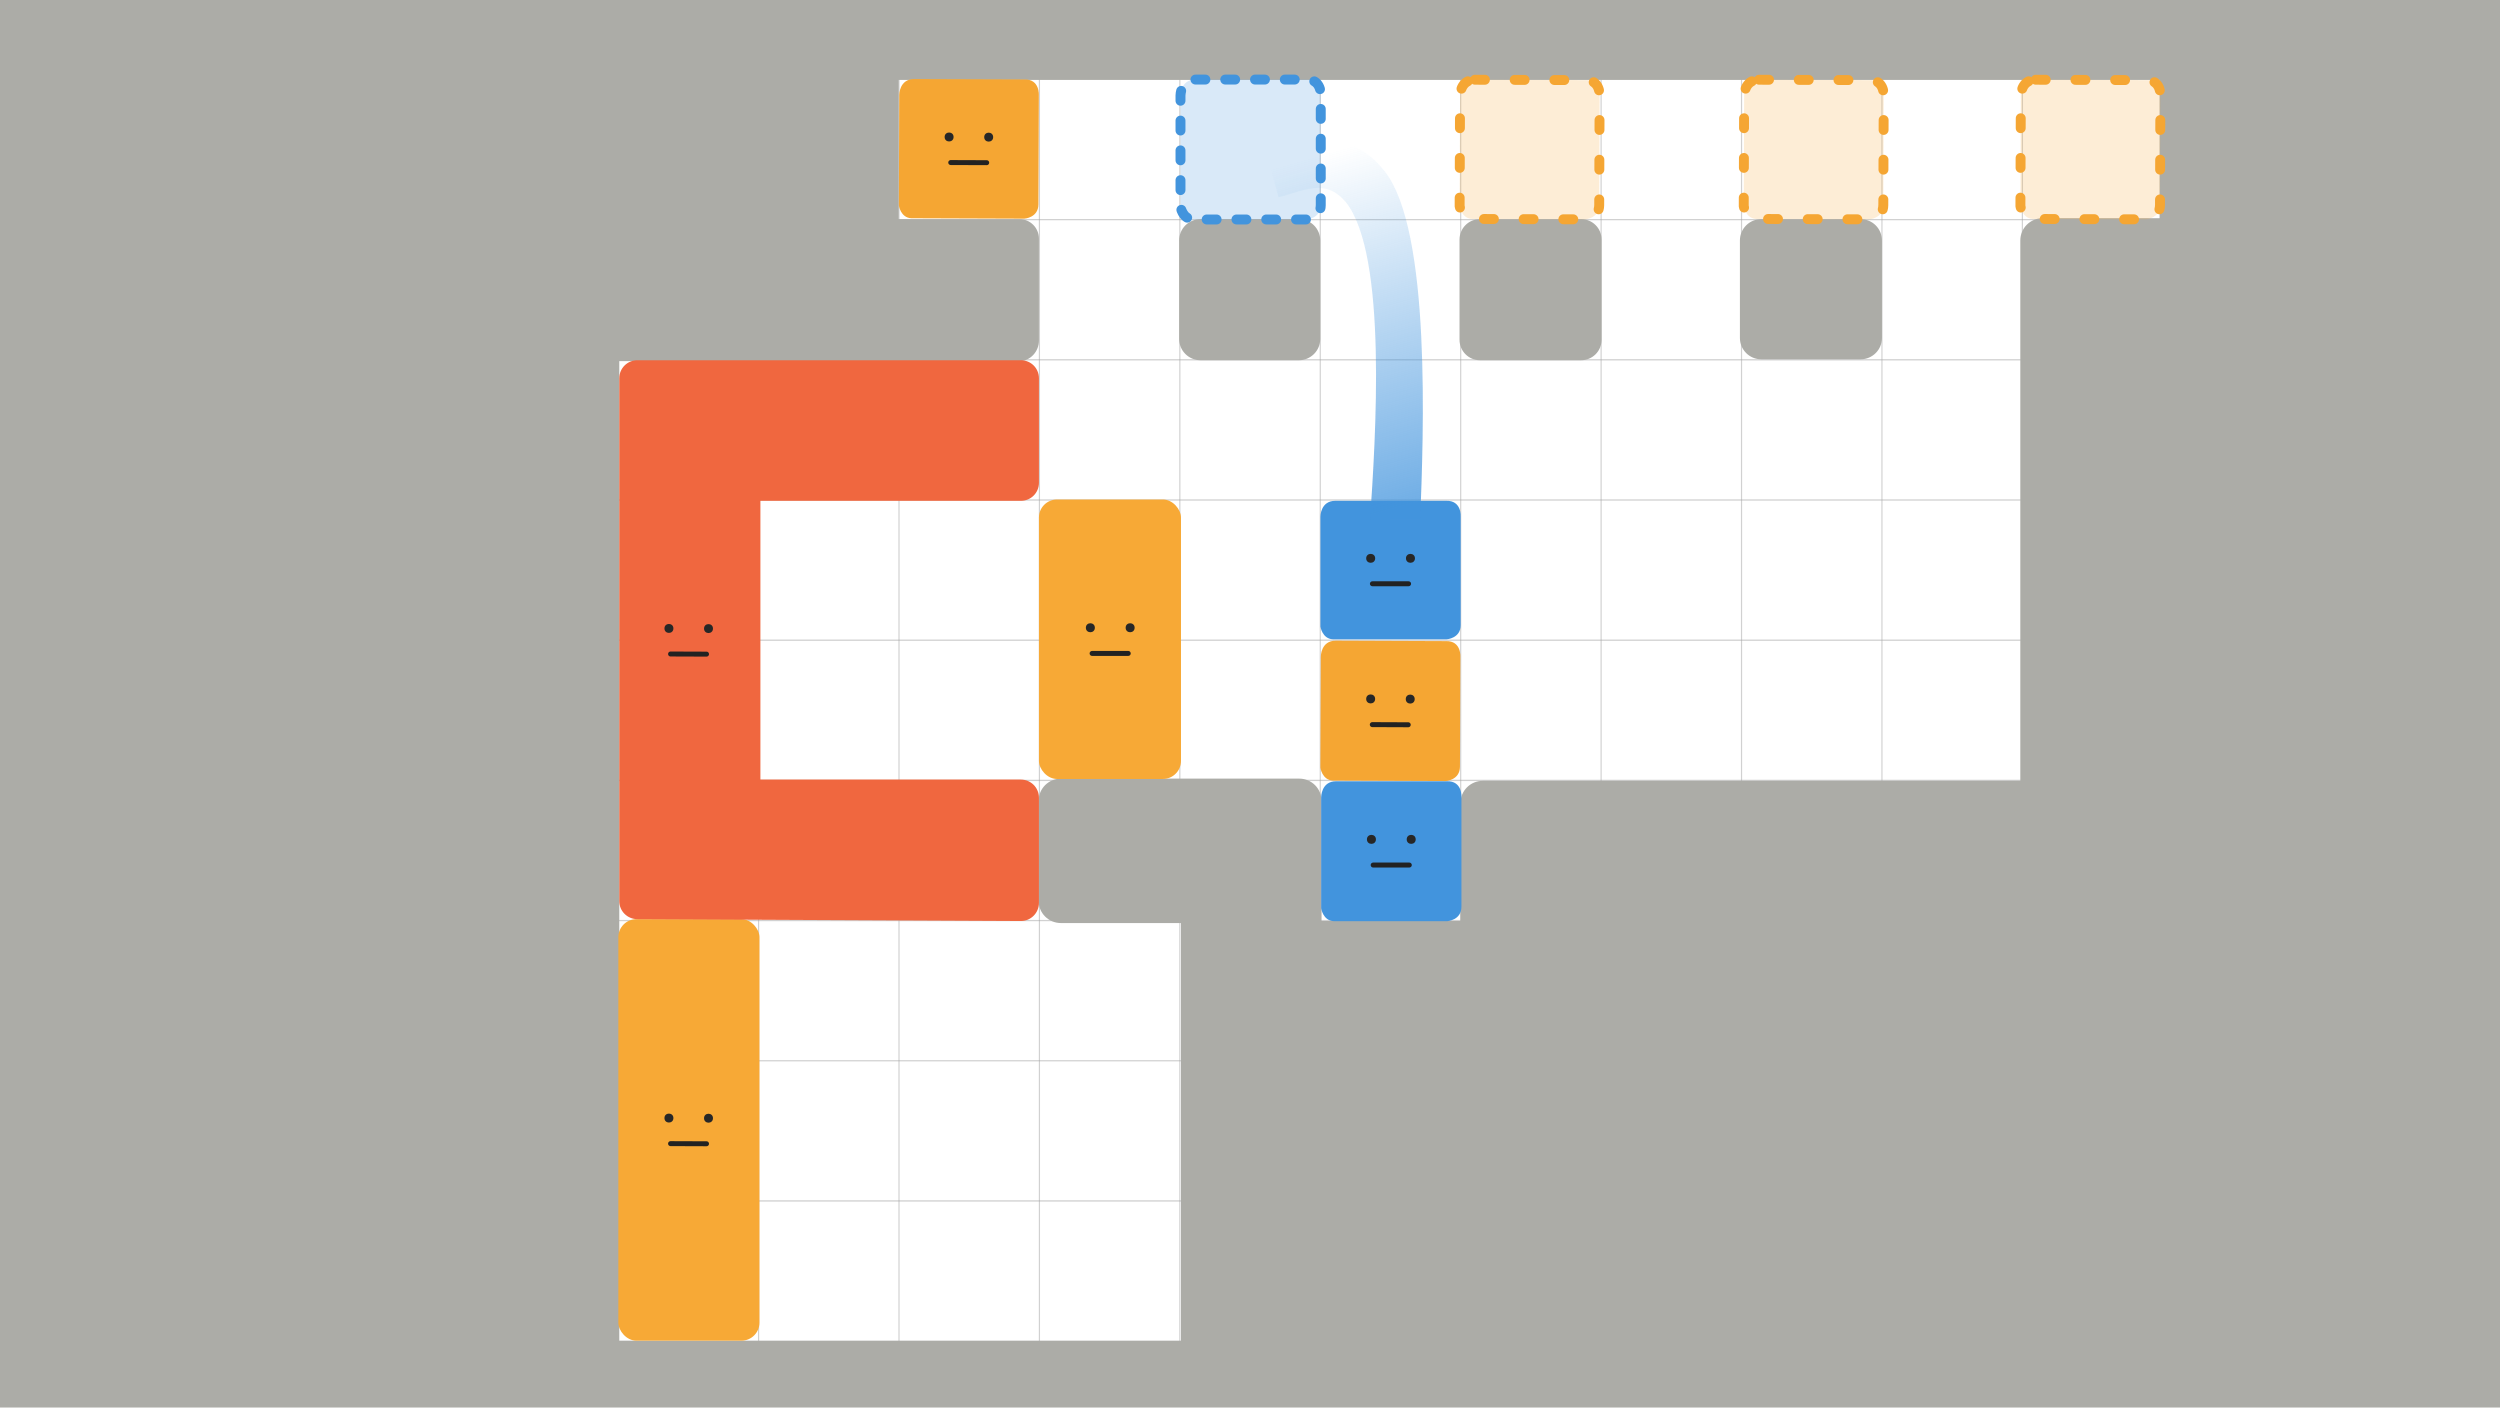 <svg xmlns="http://www.w3.org/2000/svg" xmlns:xlink="http://www.w3.org/1999/xlink" xml:space="preserve" width="1904" height="1072"><defs><linearGradient id="a"><stop offset="0" style="stop-color:#4294dd;stop-opacity:1"/><stop offset="1" style="stop-color:#4294dd;stop-opacity:0"/></linearGradient><linearGradient xlink:href="#a" id="d" x1="1073.066" x2="998.042" y1="384.319" y2="120.201" gradientUnits="userSpaceOnUse"/></defs><g style="display:inline"><g style="display:inline;opacity:.5" transform="translate(6.959 -2.553)"><path id="b" d="M41.943 169.822H1858.889" style="display:inline;fill:none;fill-opacity:1;stroke:#a4a4a4;stroke-width:1.002;stroke-linecap:round;stroke-linejoin:round;stroke-dasharray:none;stroke-opacity:1"/><use xlink:href="#b" style="display:inline" transform="translate(0 106.768)"/><use xlink:href="#b" style="display:inline" transform="translate(0 213.536)"/><use xlink:href="#b" style="display:inline" transform="translate(0 320.304)"/><use xlink:href="#b" style="display:inline" transform="translate(0 427.071)"/><use xlink:href="#b" style="display:inline" transform="translate(0 533.839)"/><use xlink:href="#b" style="display:inline" transform="translate(0 640.607)"/><use xlink:href="#b" style="display:inline" transform="translate(0 747.375)"/></g><g style="display:inline;opacity:.5;stroke-width:.897" transform="matrix(1 0 0 1.244 .959 -71.469)"><path id="c" d="M897.609 66.758V904.054" style="fill:none;fill-opacity:1;stroke:#a4a4a4;stroke-width:.898;stroke-linecap:round;stroke-linejoin:round;stroke-dasharray:none;stroke-opacity:1"/><use xlink:href="#c" style="stroke-width:.909" transform="translate(106.945)"/><use xlink:href="#c" style="stroke-width:.909" transform="translate(213.891)"/><use xlink:href="#c" style="stroke-width:.909" transform="translate(320.836)"/><use xlink:href="#c" style="stroke-width:.909" transform="translate(427.782)"/><use xlink:href="#c" style="stroke-width:.909" transform="translate(534.727)"/><use xlink:href="#c" style="stroke-width:.909" transform="translate(641.673)"/><use xlink:href="#c" style="stroke-width:.909" transform="translate(-106.945)"/><use xlink:href="#c" style="stroke-width:.909" transform="translate(-213.891)"/><use xlink:href="#c" style="stroke-width:.909" transform="translate(-320.836)"/></g><path d="M-2-4v1080h1916V-4Zm686.479 64.896h960.252V166.17h-89.066c-9.418 0-17 7.582-17 17v411.508h-409.385c-9.418 0-17 7.582-17 17v89.771H1006.5V610c0-9.418-7.582-17-17-17H808c-9.418 0-17 7.582-17 17v76c0 9.418 7.582 17 17 17h91.439v318.062H471.641V275.064h304.732c8.243-.019 14.879-7.343 14.879-15.586v-77.723c0-8.243-6.636-14.879-14.879-14.879h-91.895ZM914.318 166.877c-9.026 0-16.293 7.267-16.293 16.293v74.895c0 9.026 7.267 16.293 16.293 16.293h74.895c9.026 0 16.293-7.267 16.293-16.293v-74.895c0-9.026-7.267-16.293-16.293-16.293zm212.84 0c-8.634 0-15.586 6.951-15.586 15.586v76.309c0 8.635 6.951 15.586 15.586 15.586h77.016c8.635 0 15.586-6.951 15.586-15.586v-76.309c0-8.635-6.951-15.586-15.586-15.586zm214.252 0c-9.026 0-16.293 7.267-16.293 16.293v74.188c0 9.026 7.267 16.293 16.293 16.293h75.602c9.026 0 16.293-7.267 16.293-16.293v-74.188c0-9.026-7.267-16.293-16.293-16.293z" style="fill:#acaca7;fill-opacity:1;stroke-width:7.559;stroke-linecap:round;stroke-linejoin:round"/><g style="display:inline;stroke-width:.995"><path d="M696.068 808.51h83.887c11.993-.42 11.071 12.127 11.071 12.127V903.606c0 10.252-10.687 10.936-10.687 10.936h-86.104c-8.192-.4-9.505-9.761-9.505-9.761v-84.156s-.075-12.115 11.338-12.115z" style="opacity:1;mix-blend-mode:normal;fill:#4294dd;fill-opacity:1;stroke-width:7.524;stroke-linecap:round;stroke-linejoin:round;stroke-dasharray:7.524,15.047" transform="translate(318.049 -217.55) scale(1.005)"/><g style="display:inline;stroke-width:.995" transform="translate(317.914 -219.543) scale(1.005)"><circle cx="722.949" cy="854.531" r="3.408" style="fill:#272727;fill-opacity:1;stroke:none;stroke-width:3.762;stroke-linecap:round;stroke-linejoin:round;stroke-dasharray:none;stroke-dashoffset:0;stroke-opacity:1"/><circle cx="753.094" cy="854.531" r="3.408" style="fill:#272727;fill-opacity:1;stroke:none;stroke-width:3.762;stroke-linecap:round;stroke-linejoin:round;stroke-dasharray:none;stroke-dashoffset:0;stroke-opacity:1"/><path d="M724.26 873.994h27.393" style="fill:none;fill-opacity:1;stroke:#222;stroke-width:3.762;stroke-linecap:round;stroke-linejoin:round;stroke-dasharray:none;stroke-dashoffset:0;stroke-opacity:1"/></g></g><g style="display:inline"><path d="M696.068 808.51h83.887c11.993-.42 11.071 12.127 11.071 12.127V903.606c0 10.252-10.687 10.936-10.687 10.936h-86.104c-8.192-.4-9.505-9.761-9.505-9.761v-84.156s-.075-12.115 11.338-12.115z" style="opacity:1;mix-blend-mode:normal;fill:#f5a633;fill-opacity:1;stroke-width:7.559;stroke-linecap:round;stroke-linejoin:round;stroke-dasharray:7.559,15.118" transform="rotate(.209 205839.25 484.973)"/><g style="display:inline" transform="rotate(.209 206383.3 448.993)"><circle cx="722.949" cy="854.531" r="3.408" style="fill:#272727;fill-opacity:1;stroke:none;stroke-width:3.78;stroke-linecap:round;stroke-linejoin:round;stroke-dasharray:none;stroke-dashoffset:0;stroke-opacity:1"/><circle cx="753.094" cy="854.531" r="3.408" style="fill:#272727;fill-opacity:1;stroke:none;stroke-width:3.78;stroke-linecap:round;stroke-linejoin:round;stroke-dasharray:none;stroke-dashoffset:0;stroke-opacity:1"/><path d="M724.26 873.994h27.393" style="fill:none;fill-opacity:1;stroke:#222;stroke-width:3.78;stroke-linecap:round;stroke-linejoin:round;stroke-dasharray:none;stroke-dashoffset:0;stroke-opacity:1"/></g></g><rect width="107.48" height="321.026" x="470.933" y="700.036" ry="13.75" style="fill:#f7a936;fill-opacity:1;stroke-width:7.559;stroke-linecap:round;stroke-linejoin:round"/><g style="display:inline" transform="rotate(.209 1441.12 -57675.317)"><circle cx="722.949" cy="854.531" r="3.408" style="fill:#272727;fill-opacity:1;stroke:none;stroke-width:3.78;stroke-linecap:round;stroke-linejoin:round;stroke-dasharray:none;stroke-dashoffset:0;stroke-opacity:1"/><circle cx="753.094" cy="854.531" r="3.408" style="fill:#272727;fill-opacity:1;stroke:none;stroke-width:3.78;stroke-linecap:round;stroke-linejoin:round;stroke-dasharray:none;stroke-dashoffset:0;stroke-opacity:1"/><path d="M724.26 873.994h27.393" style="fill:none;fill-opacity:1;stroke:#222;stroke-width:3.78;stroke-linecap:round;stroke-linejoin:round;stroke-dasharray:none;stroke-dashoffset:0;stroke-opacity:1"/></g><path d="M485.391 274.357c-7.617 0-13.75 6.133-13.75 13.75v398.178c0 7.617 6.133 13.713 13.75 13.75l292.08 1.414c7.635.037 13.781-6.146 13.781-13.781v-80.166c0-7.635-6.146-13.783-13.781-13.783H579.121V381.424h198.434c7.588 0 13.697-6.109 13.697-13.697v-79.672c0-7.588-6.109-13.697-13.697-13.697z" style="display:inline;fill:#f0673f;fill-opacity:1;stroke-width:7.559;stroke-linecap:round;stroke-linejoin:round"/><g style="display:inline" transform="rotate(.209 103669.86 -57861.64)"><circle cx="722.949" cy="854.531" r="3.408" style="fill:#272727;fill-opacity:1;stroke:none;stroke-width:3.78;stroke-linecap:round;stroke-linejoin:round;stroke-dasharray:none;stroke-dashoffset:0;stroke-opacity:1"/><circle cx="753.094" cy="854.531" r="3.408" style="fill:#272727;fill-opacity:1;stroke:none;stroke-width:3.78;stroke-linecap:round;stroke-linejoin:round;stroke-dasharray:none;stroke-dashoffset:0;stroke-opacity:1"/><path d="M724.26 873.994h27.393" style="fill:none;fill-opacity:1;stroke:#222;stroke-width:3.78;stroke-linecap:round;stroke-linejoin:round;stroke-dasharray:none;stroke-dashoffset:0;stroke-opacity:1"/></g></g><path d="m1123.344 60.719 83.887.306c11.994-.376 11.027 12.167 11.027 12.167l-.302 82.969c-.037 10.252-10.727 10.897-10.727 10.897l-86.103-.314c-8.191-.43-9.47-9.795-9.47-9.795l.307-84.156s-.031-12.116 11.382-12.074zM1339.719 60.719l83.887.306c11.994-.376 11.027 12.167 11.027 12.167l-.302 82.969c-.037 10.252-10.727 10.897-10.727 10.897l-86.103-.314c-8.191-.43-9.47-9.795-9.47-9.795l.307-84.156s-.031-12.116 11.382-12.074zM1550.437 60.719l83.887.306c11.994-.376 11.027 12.167 11.027 12.167l-.302 82.969c-.037 10.252-10.727 10.897-10.727 10.897l-86.103-.314c-8.191-.43-9.47-9.795-9.47-9.795l.307-84.156s-.031-12.116 11.382-12.074z" style="display:inline;mix-blend-mode:normal;fill:#f5a633;fill-opacity:.2;stroke:#f5a633;stroke-width:7.559;stroke-linecap:round;stroke-linejoin:round;stroke-dasharray:7.559,22.677;stroke-dashoffset:0;stroke-opacity:1"/><g style="display:inline;stroke-width:.998"><path d="M696.068 808.51h83.887c11.993-.42 11.071 12.127 11.071 12.127V903.606c0 10.252-10.687 10.936-10.687 10.936h-86.104c-8.192-.4-9.505-9.761-9.505-9.761v-84.156s-.075-12.115 11.338-12.115z" style="opacity:1;mix-blend-mode:normal;fill:#f5a633;fill-opacity:1;stroke-width:7.541;stroke-linecap:round;stroke-linejoin:round;stroke-dasharray:7.541,15.083" transform="matrix(1 .004 -.004 1.005 324.489 -327.398)"/><g style="display:inline;stroke-width:.998" transform="matrix(1 .004 -.004 1.005 324.361 -329.391)"><circle cx="722.949" cy="854.531" r="3.408" style="fill:#272727;fill-opacity:1;stroke:none;stroke-width:3.771;stroke-linecap:round;stroke-linejoin:round;stroke-dasharray:none;stroke-dashoffset:0;stroke-opacity:1"/><circle cx="753.094" cy="854.531" r="3.408" style="fill:#272727;fill-opacity:1;stroke:none;stroke-width:3.771;stroke-linecap:round;stroke-linejoin:round;stroke-dasharray:none;stroke-dashoffset:0;stroke-opacity:1"/><path d="M724.26 873.994h27.393" style="fill:none;fill-opacity:1;stroke:#222;stroke-width:3.771;stroke-linecap:round;stroke-linejoin:round;stroke-dasharray:none;stroke-dashoffset:0;stroke-opacity:1"/></g></g><rect width="108.187" height="212.839" x="791.253" y="380.423" ry="13.75" style="fill:#f7a936;fill-opacity:1;stroke:none;stroke-width:5.669;stroke-linecap:round;stroke-linejoin:round;stroke-dasharray:none;stroke-dashoffset:0;stroke-opacity:1"/><g style="display:inline;stroke-width:.995" transform="translate(103.854 -380.717) scale(1.005)"><circle cx="722.949" cy="854.531" r="3.408" style="fill:#272727;fill-opacity:1;stroke:none;stroke-width:3.762;stroke-linecap:round;stroke-linejoin:round;stroke-dasharray:none;stroke-dashoffset:0;stroke-opacity:1"/><circle cx="753.094" cy="854.531" r="3.408" style="fill:#272727;fill-opacity:1;stroke:none;stroke-width:3.762;stroke-linecap:round;stroke-linejoin:round;stroke-dasharray:none;stroke-dashoffset:0;stroke-opacity:1"/><path d="M724.26 873.994h27.393" style="fill:none;fill-opacity:1;stroke:#222;stroke-width:3.762;stroke-linecap:round;stroke-linejoin:round;stroke-dasharray:none;stroke-dashoffset:0;stroke-opacity:1"/></g><path d="M696.068 808.51h83.887c11.993-.42 11.071 12.127 11.071 12.127V903.606c0 10.252-10.687 10.936-10.687 10.936h-86.104c-8.192-.4-9.505-9.761-9.505-9.761v-84.156s-.075-12.115 11.338-12.115z" style="display:inline;opacity:1;mix-blend-mode:normal;fill:#4294dd;fill-opacity:.2;stroke:#4294dd;stroke-width:7.524;stroke-linecap:round;stroke-linejoin:round;stroke-dasharray:7.524,15.047;stroke-opacity:1" transform="translate(210.905 -751.959) scale(1.005)"/><g style="display:inline;opacity:1;stroke-width:1"><path d="M696.068 808.51h83.887c11.993-.42 11.071 12.127 11.071 12.127V903.606c0 10.252-10.687 10.936-10.687 10.936h-86.104c-8.192-.4-9.505-9.761-9.505-9.761v-84.156s-.075-12.115 11.338-12.115z" style="opacity:1;mix-blend-mode:normal;fill:#4294dd;fill-opacity:1;stroke-width:7.559;stroke-linecap:round;stroke-linejoin:round;stroke-dasharray:7.559,15.118" transform="matrix(1.005 0 0 .995 317.483 -423.056)"/><g style="display:inline;stroke-width:1" transform="matrix(1.005 0 0 .995 317.348 -425.029)"><circle cx="722.949" cy="854.531" r="3.408" style="fill:#272727;fill-opacity:1;stroke:none;stroke-width:3.78;stroke-linecap:round;stroke-linejoin:round;stroke-dasharray:none;stroke-dashoffset:0;stroke-opacity:1"/><circle cx="753.094" cy="854.531" r="3.408" style="fill:#272727;fill-opacity:1;stroke:none;stroke-width:3.78;stroke-linecap:round;stroke-linejoin:round;stroke-dasharray:none;stroke-dashoffset:0;stroke-opacity:1"/><path d="M724.26 873.994h27.393" style="fill:none;fill-opacity:1;stroke:#222;stroke-width:3.78;stroke-linecap:round;stroke-linejoin:round;stroke-dasharray:none;stroke-dashoffset:0;stroke-opacity:1"/></g></g><path d="m963.814 113.709 9.895 36.477c19.554-4.803 35.545-14.817 51.217 3.684 32.146 40.09 22.609 181.051 18.508 242.063l38.18.054c2.459-63.742 8.728-220.953-27.201-265.762-25.628-31.961-55.847-26.14-90.598-16.516z" style="opacity:.752;fill:url(#d);fill-opacity:1;stroke-linecap:square;stroke-linejoin:round"/></svg>